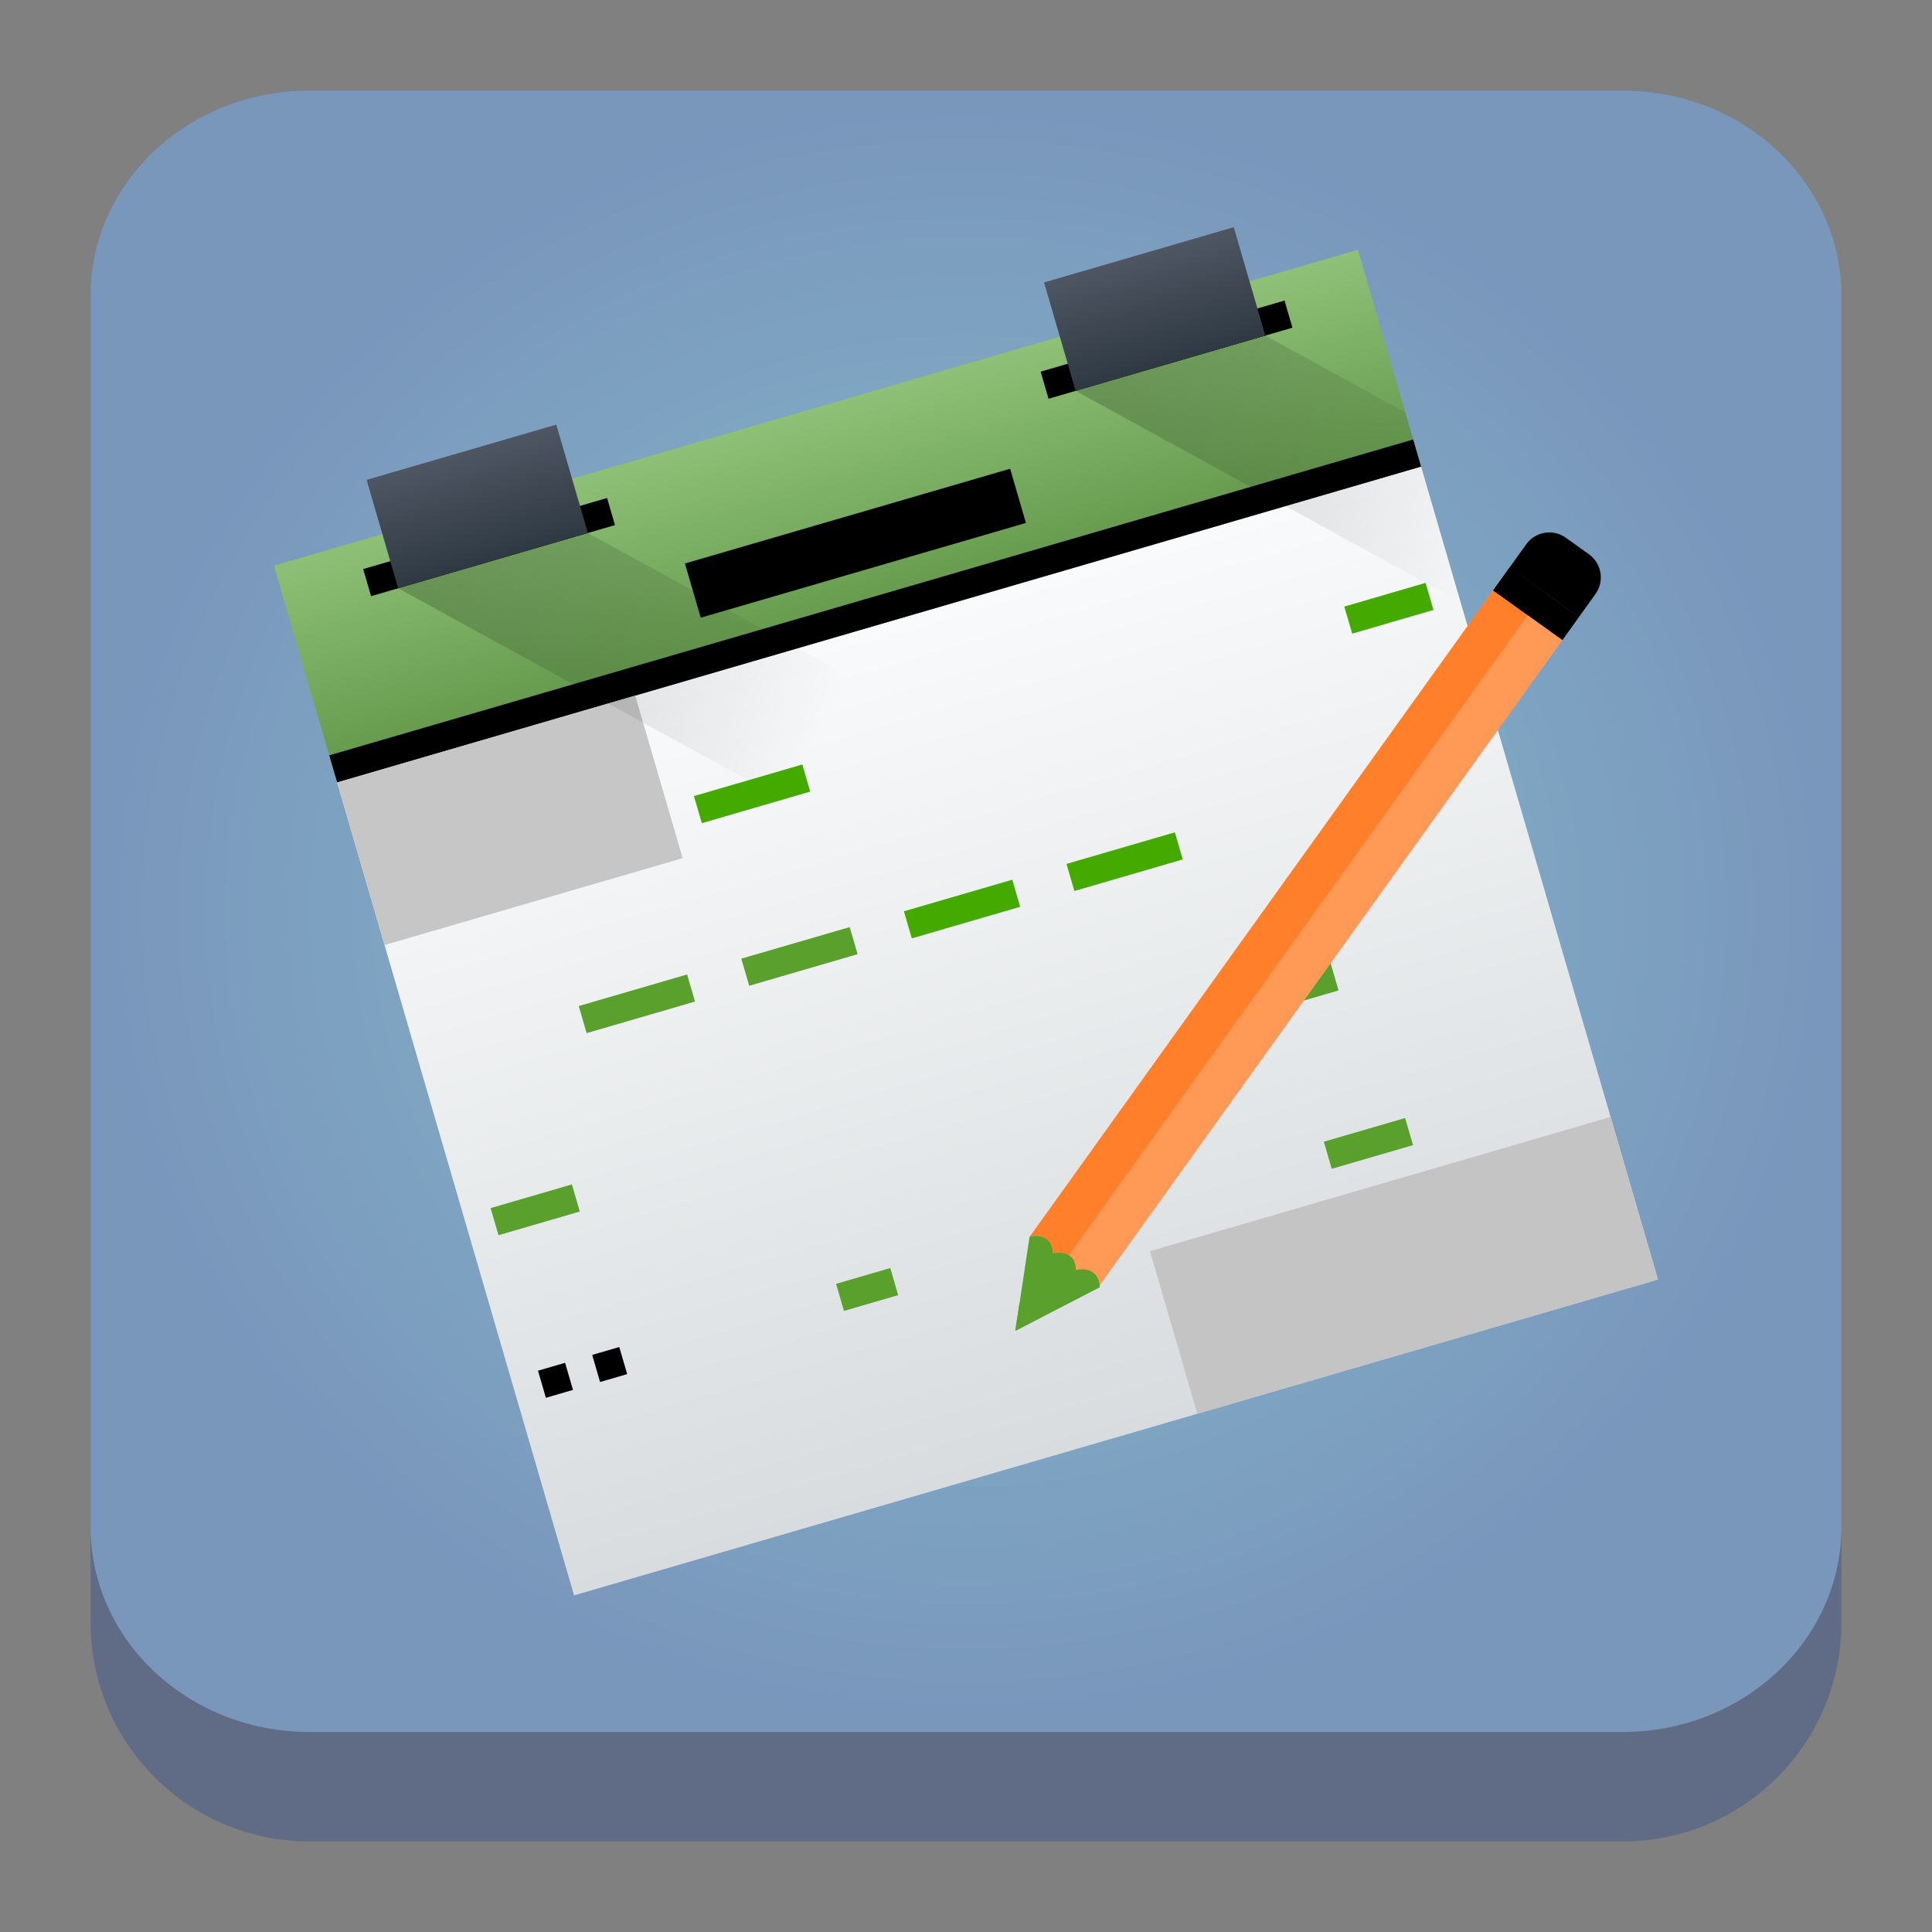 <?xml version="1.0" encoding="UTF-8" standalone="no"?>
<svg
   version="1.1"
   viewBox="0 0 64 64"
   id="svg32"
   sodipodi:docname="calligraplan.svg"
   width="64"
   height="64"
   inkscape:version="1.2.1 (9c6d41e410, 2022-07-14)"
   xmlns:inkscape="http://www.inkscape.org/namespaces/inkscape"
   xmlns:sodipodi="http://sodipodi.sourceforge.net/DTD/sodipodi-0.dtd"
   xmlns:xlink="http://www.w3.org/1999/xlink"
   xmlns="http://www.w3.org/2000/svg"
   xmlns:svg="http://www.w3.org/2000/svg">
  <rect x="0" y="0" width="64" height="64" fill="#808080" stroke="none"/>
  <sodipodi:namedview
     id="namedview34"
     pagecolor="#ffffff"
     bordercolor="#666666"
     borderopacity="1.0"
     inkscape:showpageshadow="2"
     inkscape:pageopacity="0.0"
     inkscape:pagecheckerboard="0"
     inkscape:deskcolor="#d1d1d1"
     showgrid="false"
     inkscape:zoom="7.375"
     inkscape:cx="25.016949"
     inkscape:cy="27.050847"
     inkscape:window-width="1920"
     inkscape:window-height="998"
     inkscape:window-x="0"
     inkscape:window-y="0"
     inkscape:window-maximized="1"
     inkscape:current-layer="svg32" />
  <defs
     id="defs12">
    <linearGradient
       id="b"
       x1="-41.26"
       x2="-2.994"
       y1="-0.883"
       y2="37.956"
       gradientTransform="matrix(0.732,0,0,0.721,416.025,517.698)"
       gradientUnits="userSpaceOnUse">
      <stop
         stop-color="#21c9fb"
         offset="0"
         id="stop2" />
      <stop
         stop-color="#1a86f2"
         offset="1"
         id="stop4" />
    </linearGradient>
    <linearGradient
       id="a"
       x1="4"
       x2="44"
       y1="4"
       y2="44"
       gradientTransform="matrix(0.694,0,0,0.694,384.016,515.242)"
       gradientUnits="userSpaceOnUse">
      <stop
         offset="0"
         id="stop7" />
      <stop
         stop-opacity="0"
         offset="1"
         id="stop9" />
    </linearGradient>
    <linearGradient
       inkscape:collect="always"
       id="linearGradient22063">
      <stop
         style="stop-color:#88c0d0;stop-opacity:1;"
         offset="0"
         id="stop22059" />
      <stop
         style="stop-color:#7996bb;stop-opacity:1;"
         offset="1"
         id="stop22061" />
    </linearGradient>
    <linearGradient
       gradientTransform="matrix(0.339,0,0,0.34,9.699,10.421)"
       xlink:href="#linearGradient3360"
       id="linearGradient3366"
       x1="-1.414"
       y1="88.048"
       x2="154.149"
       y2="89.816"
       gradientUnits="userSpaceOnUse" />
    <linearGradient
       id="linearGradient3360">
      <stop
         style="stop-color:#ffcc00;stop-opacity:1;"
         offset="0"
         id="stop158" />
      <stop
         offset=".245"
         style="stop-color:#ffff00;stop-opacity:1"
         id="stop160" />
      <stop
         offset=".586"
         style="stop-color:#ff0000;stop-opacity:1"
         id="stop162" />
      <stop
         style="stop-color:#ffcc00;stop-opacity:0;"
         offset="1"
         id="stop164" />
    </linearGradient>
    <linearGradient
       gradientTransform="matrix(0.339,0,0,0.34,9.699,10.421)"
       xlink:href="#linearGradient3347"
       id="linearGradient3359"
       x1="-23.688"
       y1="-24.028"
       x2="146.725"
       y2="140.728"
       gradientUnits="userSpaceOnUse" />
    <linearGradient
       id="linearGradient3347">
      <stop
         style="stop-color:#5e81ac;stop-opacity:1;"
         offset="0"
         id="stop146" />
      <stop
         offset="0.252"
         style="stop-color:#5e81ac;stop-opacity:1;"
         id="stop148" />
      <stop
         style="stop-color:#456285;stop-opacity:1;"
         offset="0.459"
         id="stop150" />
      <stop
         offset="0.899"
         style="stop-color:#233143;stop-opacity:1;"
         id="stop152" />
      <stop
         style="stop-color:#5e81ac;stop-opacity:0.08;"
         offset="1"
         id="stop154" />
    </linearGradient>
    <linearGradient
       id="e"
       y1="45"
       y2="24"
       x2="0"
       gradientUnits="userSpaceOnUse"
       gradientTransform="matrix(1.077,0,0,1.077,7.179,4.69)">
      <stop
         stop-color="#60c0f4"
         id="stop18" />
      <stop
         offset="1"
         stop-color="#b9e9ff"
         id="stop20" />
    </linearGradient>
    <linearGradient
       id="b-3"
       y1="30"
       x1="24"
       y2="44"
       x2="38"
       gradientUnits="userSpaceOnUse">
      <stop
         id="stop7-6" />
      <stop
         offset="1"
         stop-opacity="0"
         id="stop9-7" />
    </linearGradient>
    <linearGradient
       id="a-5"
       y1="30"
       x1="34"
       y2="28"
       x2="24"
       gradientUnits="userSpaceOnUse"
       gradientTransform="matrix(1.077,0,0,1.077,7.179,4.69)">
      <stop
         stop-color="#f39c12"
         id="stop2-3" />
      <stop
         offset="1"
         stop-color="#ffc35a"
         id="stop4-5" />
    </linearGradient>
    <linearGradient
       id="f"
       y1="23"
       x1="32"
       y2="22"
       x2="25"
       gradientUnits="userSpaceOnUse"
       gradientTransform="matrix(1.077,0,0,1.077,6.102,4.69)">
      <stop
         stop-color="#cea476"
         id="stop23" />
      <stop
         offset="1"
         stop-color="#dab58b"
         id="stop25" />
    </linearGradient>
    <linearGradient
       xlink:href="#b-3"
       id="g"
       y1="24"
       x1="25"
       y2="38"
       x2="39"
       gradientUnits="userSpaceOnUse"
       gradientTransform="matrix(1.077,0,0,1.077,7.179,4.69)" />
    <linearGradient
       id="c"
       y1="37"
       y2="4"
       x2="0"
       gradientUnits="userSpaceOnUse"
       gradientTransform="matrix(1.077,0,0,1.077,5.025,4.69)">
      <stop
         stop-color="#da4453"
         id="stop12" />
      <stop
         offset="1"
         stop-color="#ff7336"
         id="stop14" />
    </linearGradient>
    <linearGradient
       xlink:href="#b-3"
       id="d"
       y1="22.313"
       x1="20.438"
       y2="25.406"
       x2="23.531"
       gradientUnits="userSpaceOnUse"
       gradientTransform="matrix(1.077,0,0,1.077,5.025,4.69)" />
    <linearGradient
       id="c-3"
       x2="0"
       y1="532.79"
       y2="514.8"
       gradientTransform="matrix(1.778,0,0,1.778,-763.382,-909.217)"
       gradientUnits="userSpaceOnUse">
      <stop
         stop-color="#7cbaf8"
         offset="0"
         id="stop187" />
      <stop
         stop-color="#f4fcff"
         offset="1"
         id="stop189" />
    </linearGradient>
    <linearGradient
       id="b-6"
       x1="25.793"
       x2="41.606"
       y1="26.896"
       y2="43.624"
       gradientTransform="matrix(1.258,0,0,1.258,-2.35,-4.765)"
       gradientUnits="userSpaceOnUse">
      <stop
         stop-color="#292c2f"
         offset="0"
         id="stop192" />
      <stop
         stop-color="#292c2f"
         stop-opacity="0"
         offset="1"
         id="stop194" />
    </linearGradient>
    <linearGradient
       id="c-7"
       x2="0"
       y1="532.79"
       y2="514.8"
       gradientTransform="matrix(2.236,0,0,2.236,-880.449,-1138.641)"
       gradientUnits="userSpaceOnUse">
      <stop
         stop-color="#7cbaf8"
         offset="0"
         id="stop187-5" />
      <stop
         stop-color="#f4fcff"
         offset="1"
         id="stop189-3" />
    </linearGradient>
    <linearGradient
       xlink:href="#linearGradient4717"
       id="linearGradient4723"
       x1="24"
       y1="1048.362"
       x2="24"
       y2="1008.362"
       gradientUnits="userSpaceOnUse"
       gradientTransform="matrix(1.05,0,0,1.05,6.537,-1048.668)" />
    <linearGradient
       id="linearGradient4717">
      <stop
         style="stop-color:#12375a;stop-opacity:1"
         offset="0"
         id="stop7-3" />
      <stop
         style="stop-color:#537596;stop-opacity:1"
         offset="1"
         id="stop9-6" />
    </linearGradient>
    <linearGradient
       xlink:href="#linearGradient4176"
       id="linearGradient4182"
       x1="16"
       y1="11"
       x2="40"
       y2="35"
       gradientUnits="userSpaceOnUse"
       gradientTransform="matrix(1.05,0,0,1.05,6.537,5.912)" />
    <linearGradient
       id="linearGradient4176">
      <stop
         style="stop-color:#000000;stop-opacity:1;"
         offset="0"
         id="stop2-7" />
      <stop
         style="stop-color:#000000;stop-opacity:0;"
         offset="1"
         id="stop4-53" />
    </linearGradient>
    <radialGradient
       inkscape:collect="always"
       xlink:href="#linearGradient22063"
       id="radialGradient1354"
       cx="32"
       cy="30.188"
       fx="32"
       fy="30.188"
       r="29"
       gradientTransform="matrix(1,0,0,0.937,0,1.887)"
       gradientUnits="userSpaceOnUse" />
    <filter
       id="filter11742"
       x="-0.114"
       y="-0.056"
       width="1.228"
       height="1.112"
       color-interpolation-filters="sRGB">
      <feGaussianBlur
         stdDeviation="0.8"
         id="feGaussianBlur195" />
    </filter>
    <linearGradient
       id="b-36"
       y1="32"
       y2="2"
       gradientUnits="userSpaceOnUse"
       x2="0"
       gradientTransform="matrix(0.898,-0.262,0.262,0.898,17.828,22.031)">
      <stop
         stop-color="#d8dcde"
         id="stop199" />
      <stop
         offset="1"
         stop-color="#f9fafb"
         id="stop201" />
    </linearGradient>
    <linearGradient
       id="a-7"
       y1="13.634"
       x1="29.06"
       y2="1.499"
       x2="29.01"
       gradientUnits="userSpaceOnUse"
       gradientTransform="matrix(-0.893,0.257,0.176,0.591,48.126,6.281)">
      <stop
         stop-color="#63984b"
         id="stop194-5" />
      <stop
         offset="1"
         stop-color="#8fc278"
         id="stop196" />
    </linearGradient>
    <linearGradient
       id="c-35"
       y1="8"
       y2="4"
       x2="0"
       gradientUnits="userSpaceOnUse"
       gradientTransform="translate(1)">
      <stop
         stop-color="#2f3943"
         id="stop204" />
      <stop
         offset="1"
         stop-color="#4d5662"
         id="stop206" />
    </linearGradient>
    <linearGradient
       xlink:href="#c-35"
       id="d-6"
       y1="8"
       y2="4"
       x2="0"
       gradientUnits="userSpaceOnUse"
       gradientTransform="matrix(0.935,0,0,0.935,24.042,14.919)" />
    <linearGradient
       id="linearGradient423"
       y1="8"
       y2="4"
       x2="0"
       gradientUnits="userSpaceOnUse"
       gradientTransform="translate(1)">
      <stop
         stop-color="#2f3943"
         id="stop419" />
      <stop
         offset="1"
         stop-color="#4d5662"
         id="stop421" />
    </linearGradient>
    <linearGradient
       id="e-2"
       y1="8"
       x1="8"
       y2="19"
       x2="19"
       gradientUnits="userSpaceOnUse">
      <stop
         id="stop210" />
      <stop
         offset="1"
         stop-opacity="0"
         id="stop212" />
    </linearGradient>
    <linearGradient
       xlink:href="#e-2"
       id="f-9"
       y1="8"
       x1="8"
       y2="19"
       x2="19"
       gradientUnits="userSpaceOnUse"
       gradientTransform="matrix(0.898,-0.262,0.262,0.898,26.358,7.859)" />
    <linearGradient
       inkscape:collect="always"
       xlink:href="#c-35"
       id="linearGradient469"
       gradientUnits="userSpaceOnUse"
       gradientTransform="matrix(0.935,0,0,0.935,0.667,14.919)"
       y1="8"
       x2="0"
       y2="4" />
    <linearGradient
       inkscape:collect="always"
       xlink:href="#e-2"
       id="linearGradient471"
       gradientUnits="userSpaceOnUse"
       x1="8"
       y1="8"
       x2="19"
       y2="19"
       gradientTransform="matrix(0.898,-0.262,0.262,0.898,3.917,14.398)" />
  </defs>
  <path
     d="m 3,10.25 c 0,-4.004 3.246,-7.25 7.25,-7.25 h 43.5 c 4.004,0 7.25,3.246 7.25,7.25 v 43.5 c 0,4.004 -3.246,7.25 -7.25,7.25 H 10.25 C 6.246,61 3,57.754 3,53.75 Z"
     id="path736"
     style="fill:#606c86;fill-opacity:1;stroke-width:3.625" />
  <path
     d="M 3,9.797 C 3,6.043 6.246,3 10.25,3 h 43.5 c 4.004,0 7.25,3.043 7.25,6.797 v 40.781 c 0,3.754 -3.246,6.797 -7.25,6.797 H 10.25 c -4.004,0 -7.25,-3.043 -7.25,-6.797 z"
     id="path738"
     style="fill:url(#radialGradient1354);fill-opacity:1;stroke-width:3.625" />
  <path
     d="M 10.908,25.022 19.017,52.849 54.923,42.386 46.814,14.558 Z"
     id="path218"
     style="fill:url(#b-36);stroke-width:1.87;stroke-linejoin:bevel" />
  <path
     d="M 9.077,18.738 44.983,8.275 47.076,15.456 11.169,25.919 Z"
     id="path220"
     style="fill:url(#a-7);stroke-width:1.87;stroke-linejoin:bevel" />
  <rect
     width="37.4"
     x="3.472"
     y="27.074"
     height="0.935"
     id="rect222"
     transform="rotate(-16.246)"
     style="stroke-width:1.87;stroke-linecap:round;stroke-linejoin:bevel" />
  <rect
     width="10.285"
     x="3.472"
     y="28.009"
     height="5.61"
     id="rect224"
     style="fill:#c6c6c6;fill-opacity:1;stroke-width:1.87;stroke-linecap:round;stroke-linejoin:bevel"
     transform="rotate(-16.246)" />
  <rect
     width="15.895"
     x="24.977"
     y="50.449"
     height="5.61"
     id="rect226"
     style="opacity:0.99;fill:#c4c4c4;fill-opacity:1;stroke-width:1.87;stroke-linecap:round;stroke-linejoin:bevel"
     transform="rotate(-16.246)" />
  <rect
     width="8.415"
     x="6.277"
     y="21.464"
     height="0.935"
     id="rect230"
     transform="rotate(-16.246)"
     style="stroke-width:1.87;stroke-linecap:round;stroke-linejoin:bevel" />
  <rect
     width="6.545"
     x="7.212"
     y="18.659"
     height="3.74"
     id="rect232"
     style="fill:url(#linearGradient469);stroke-width:1.87;stroke-linecap:round;stroke-linejoin:bevel"
     transform="rotate(-16.246)" />
  <rect
     width="8.415"
     x="29.652"
     y="21.464"
     height="0.935"
     id="rect234"
     transform="rotate(-16.246)"
     style="stroke-width:1.87;stroke-linecap:round;stroke-linejoin:bevel" />
  <rect
     width="6.545"
     x="30.587"
     y="18.659"
     height="3.74"
     id="rect236"
     style="fill:url(#d-6);stroke-width:1.87;stroke-linecap:round;stroke-linejoin:bevel"
     transform="rotate(-16.246)" />
  <rect
     width="11.22"
     x="16.562"
     y="24.269"
     height="1.87"
     id="rect238"
     transform="rotate(-16.246)"
     style="stroke-width:1.87;stroke-linecap:round;stroke-linejoin:bevel" />
  <path
     opacity="0.2"
     d="m 13.191,19.487 12.752,6.997 6.284,-1.831 -12.752,-6.997 z"
     id="path244"
     style="fill:url(#linearGradient471);fill-rule:evenodd;stroke-width:0.935" />
  <path
     opacity="0.2"
     d="m 35.632,12.948 12.752,6.997 -1.831,-6.284 -4.637,-2.544 z"
     id="path246"
     style="fill:url(#f-9);fill-rule:evenodd;stroke-width:0.935" />
  <rect
     width="3.74"
     x="14.692"
     y="31.749"
     height="0.935"
     id="rect250"
     transform="rotate(-16.246)"
     style="stroke-width:1.87;stroke-linecap:round;stroke-linejoin:bevel;fill:#44aa00" />
  <rect
     width="1.87"
     x="31.522"
     y="42.969"
     height="0.935"
     id="rect252"
     transform="rotate(-16.246)"
     style="stroke-width:1.87;stroke-linecap:round;stroke-linejoin:bevel;fill:#5aa02c;fill-opacity:1" />
  <rect
     width="0.935"
     x="4.407"
     y="48.579"
     height="0.935"
     id="rect254"
     transform="rotate(-16.246)"
     style="stroke-width:1.87;stroke-linecap:round;stroke-linejoin:bevel" />
  <rect
     width="0.935"
     x="6.277"
     y="48.579"
     height="0.935"
     id="rect256"
     transform="rotate(-16.246)"
     style="stroke-width:1.87;stroke-linecap:round;stroke-linejoin:bevel" />
  <rect
     width="1.87"
     x="14.692"
     y="48.579"
     height="0.935"
     id="rect260"
     transform="rotate(-16.246)"
     style="stroke-width:1.87;stroke-linecap:round;stroke-linejoin:bevel;fill:#5aa02c;fill-opacity:1" />
  <rect
     width="3.74"
     x="25.912"
     y="37.359"
     height="0.935"
     id="rect262"
     transform="rotate(-16.246)"
     style="stroke-width:1.87;stroke-linecap:round;stroke-linejoin:bevel;fill:#44aa00;fill-opacity:1" />
  <rect
     width="3.74"
     x="9.082"
     y="37.359"
     height="0.935"
     id="rect264"
     transform="rotate(-16.246)"
     style="stroke-width:1.87;stroke-linecap:round;stroke-linejoin:bevel;fill:#5aa02c;fill-opacity:1" />
  <rect
     width="3.74"
     x="14.692"
     y="37.359"
     height="0.935"
     id="rect266"
     transform="rotate(-16.246)"
     style="stroke-width:1.87;stroke-linecap:round;stroke-linejoin:bevel;fill:#5aa02c;fill-opacity:1" />
  <rect
     width="3.74"
     x="20.302"
     y="37.359"
     height="0.935"
     id="rect268"
     transform="rotate(-16.246)"
     style="stroke-width:1.87;stroke-linecap:round;stroke-linejoin:bevel;fill:#44aa00;fill-opacity:1" />
  <rect
     width="2.805"
     x="31.522"
     y="48.579"
     height="0.935"
     id="rect272"
     transform="rotate(-16.246)"
     style="stroke-width:1.87;stroke-linecap:round;stroke-linejoin:bevel;fill:#5aa02c;fill-opacity:1" />
  <rect
     width="2.805"
     x="4.407"
     y="42.969"
     height="0.935"
     id="rect274"
     transform="rotate(-16.246)"
     style="stroke-width:1.87;stroke-linecap:round;stroke-linejoin:bevel;fill:#5aa02c;fill-opacity:1" />
  <rect
     width="2.805"
     x="37.132"
     y="31.749"
     height="0.935"
     id="rect276"
     transform="rotate(-16.246)"
     style="stroke-width:1.87;stroke-linecap:round;stroke-linejoin:bevel;fill:#44aa00" />
  <rect
     x="51.595"
     y="-12.926"
     transform="rotate(35.64)"
     width="2.823"
     height="26.351"
     id="rect15469"
     style="fill:#ff9955;stroke-width:0.941" />
  <rect
     x="51.595"
     y="-12.926"
     transform="rotate(35.64)"
     width="1.412"
     height="26.351"
     id="rect15471"
     style="fill:#ff7f2a;fill-opacity:1;stroke-width:0.941" />
  <path
     d="m 34.105,40.974 c 0,0 0.745,-0.207 0.765,0.549 0,0 0.766,-0.193 0.765,0.549 0,0 0.758,-0.199 0.797,0.571 l -2.797,1.445 z"
     id="path15473"
     style="stroke-width:0.941;fill:#5aa02c;fill-opacity:1" />
  <rect
     x="51.595"
     y="-13.869"
     transform="rotate(35.64)"
     width="2.823"
     height="0.941"
     id="rect15475"
     style="stroke-width:0.941" />
  <rect
     x="51.595"
     y="-13.868"
     transform="rotate(35.64)"
     width="1.412"
     height="0.941"
     id="rect15477"
     style="stroke-width:0.941" />
  <path
     d="m 52.304,20.44 -2.294,-1.645 0.549,-0.765 c 0.303,-0.423 0.891,-0.519 1.313,-0.216 l 0.765,0.549 c 0.423,0.303 0.519,0.891 0.216,1.313 z"
     id="path15479"
     style="stroke-width:0.941" />
  <polygon
     points="24.295,38.065 25.028,38.597 24.146,39.052 "
     id="polygon15481"
     transform="matrix(0.941,0,0,0.941,10.911,7.334)"
     style="fill:#5aa02c;fill-opacity:1" />
</svg>
